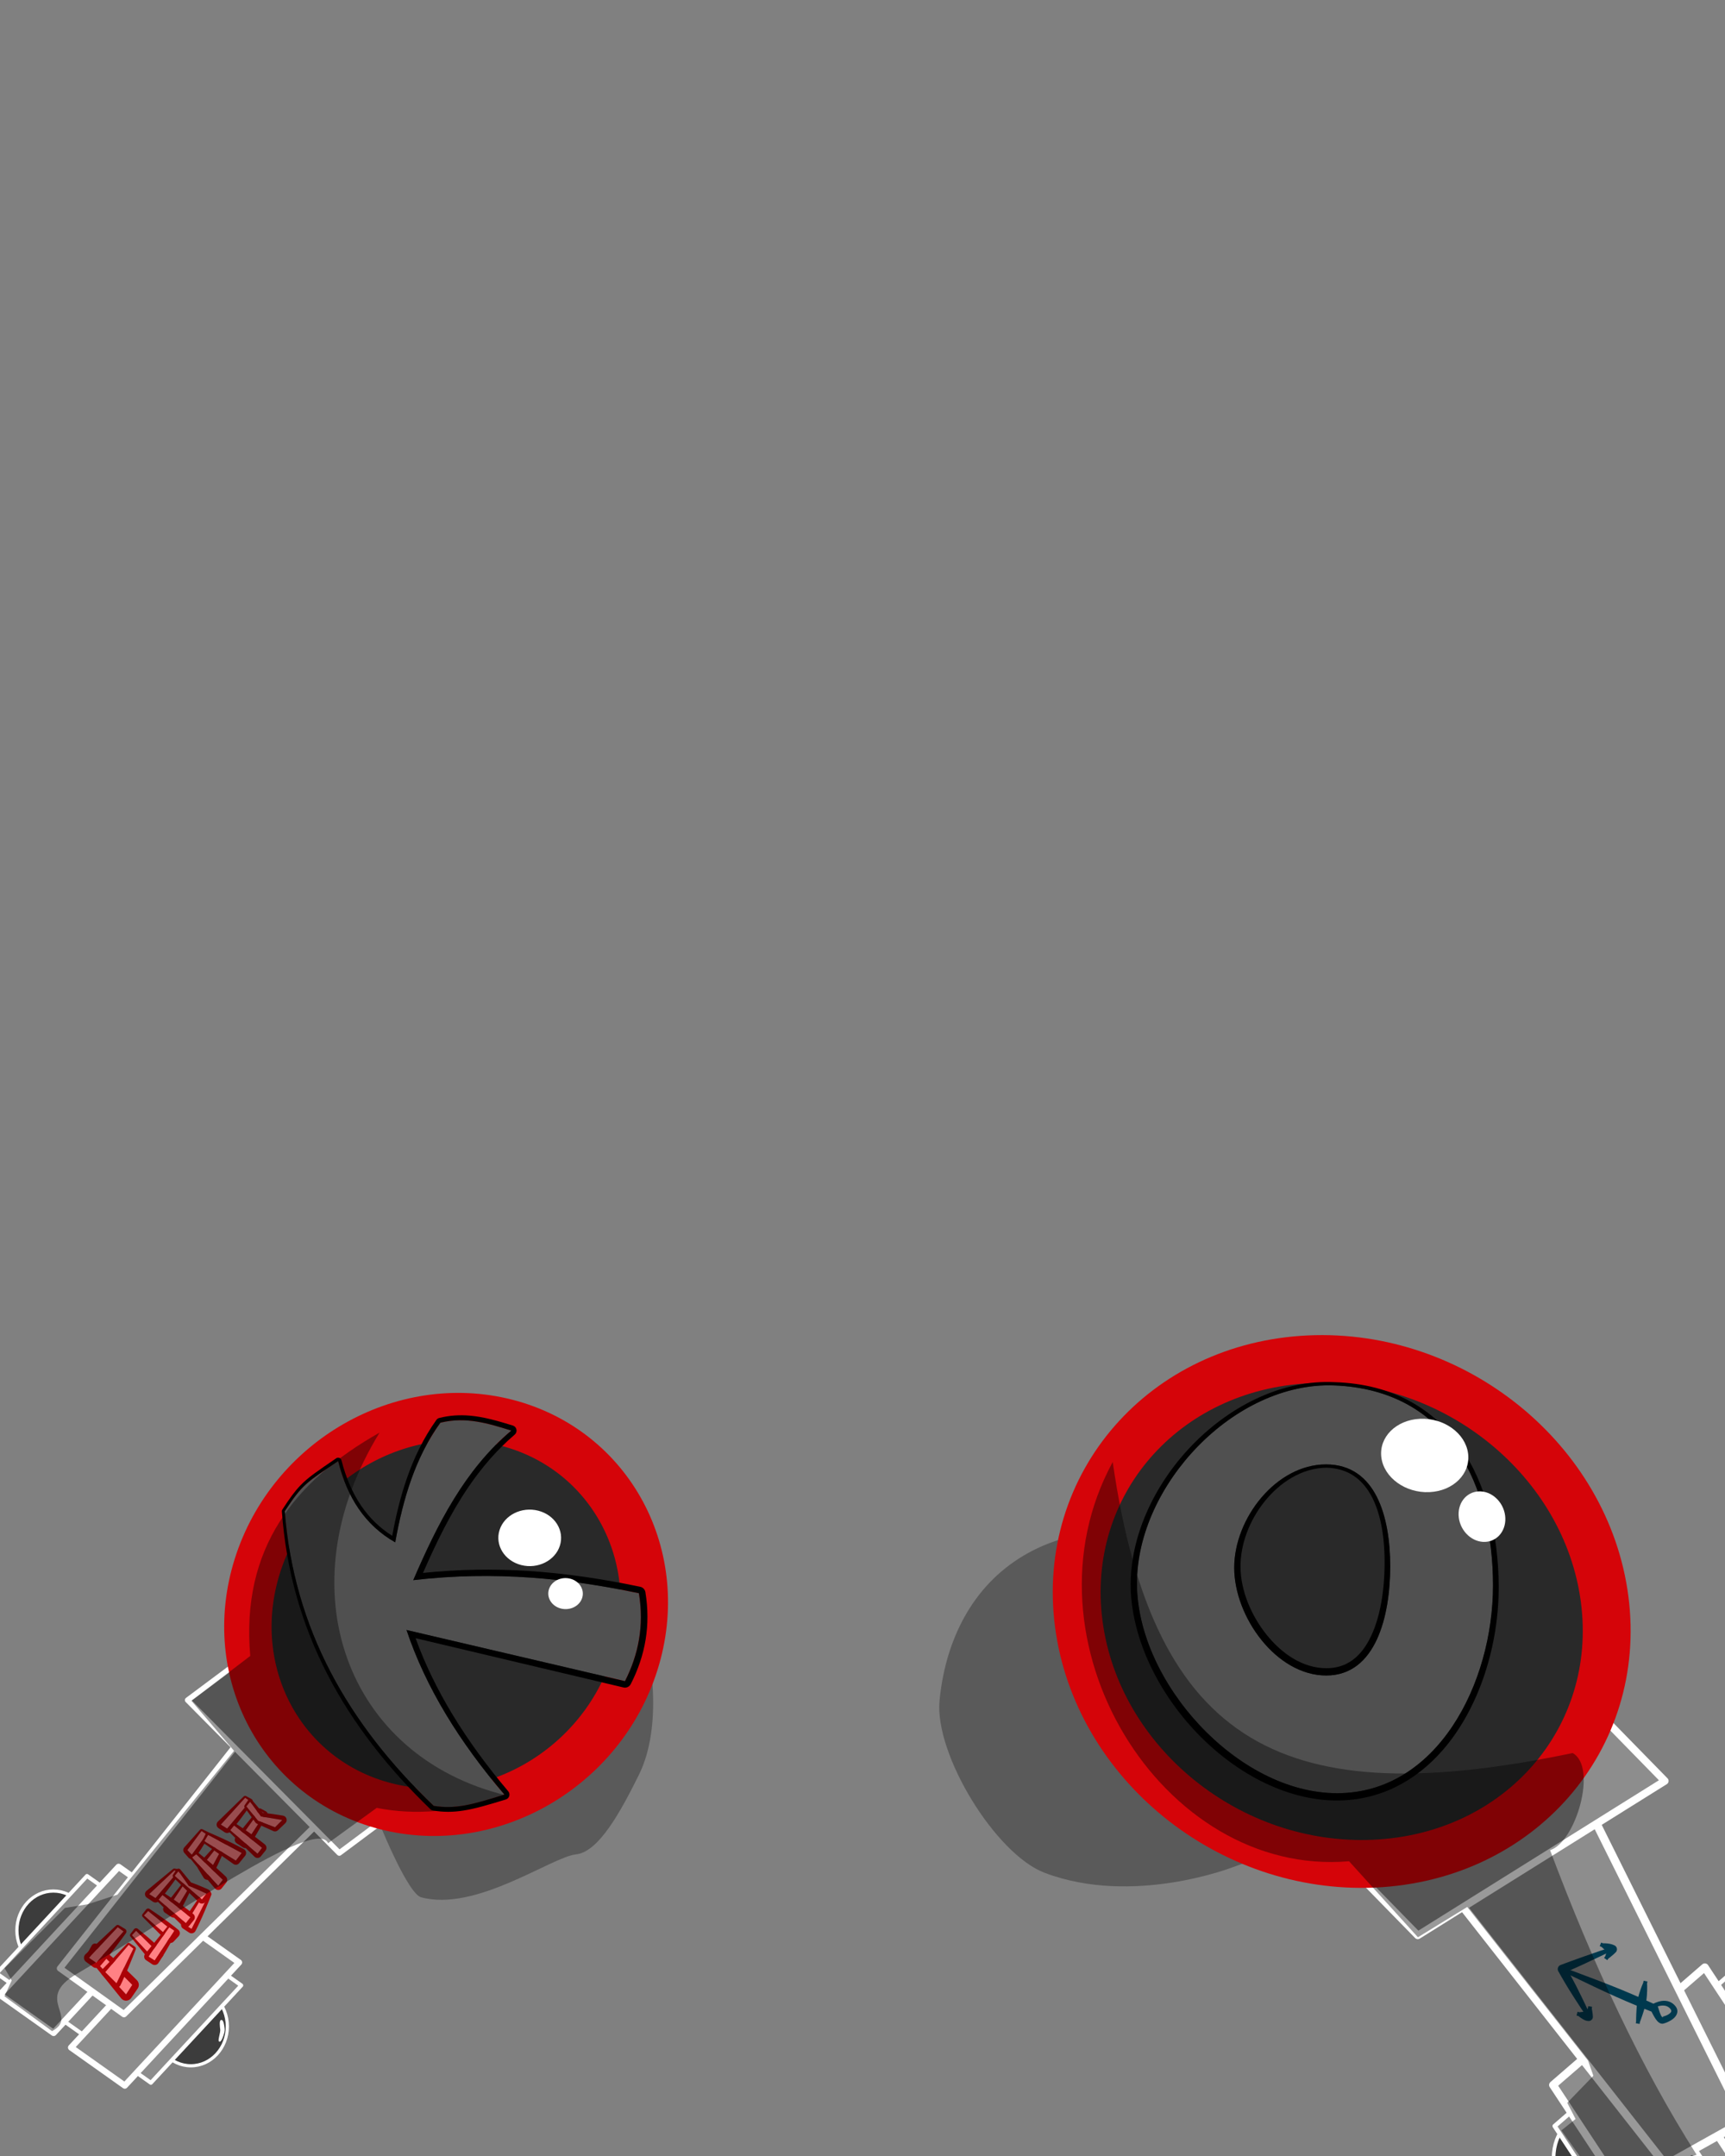 <svg width="2160" height="2700" viewBox="0 0 2160 2700" fill="none" xmlns="http://www.w3.org/2000/svg">
<rect x="0" y="0" width="2160" height="2700" fill="#808080" stroke="none"/>
<g clip-path="url(#clip0_993_2101)">
<path fill-rule="evenodd" clip-rule="evenodd" d="M1544.48 2338.02C1544.48 2338.02 1418.87 2387.55 1307.95 2345.3C1246.44 2321.87 1170.05 2196.98 1176.48 2129.7C1182.91 2062.41 1211.65 1992.48 1276.57 1951.3C1386.06 1881.85 1509.95 1944.32 1509.95 1944.32L1654.24 2298.4L1544.48 2338.02Z" fill="black" fill-opacity="0.3"/>
<path fill-rule="evenodd" clip-rule="evenodd" d="M478.325 2291.13C478.325 2291.13 511.285 2371.61 527.239 2375.97C595.804 2394.73 690.399 2325.54 721.324 2322.26C749.781 2319.23 777.367 2268.38 800.005 2222.66C830.492 2161.09 815.171 2070.33 803.597 2034.47C769.452 1928.69 668.513 1924.9 668.513 1924.9L478.325 2291.13Z" fill="black" fill-opacity="0.3"/>
<path d="M2185.76 2504.56C2213.59 2504.56 2236.15 2530.26 2236.15 2561.97C2236.15 2593.68 2213.59 2619.39 2185.76 2619.39C2157.93 2619.39 2135.37 2593.68 2135.37 2561.97C2135.37 2530.26 2157.93 2504.56 2185.76 2504.56Z" fill="#3C3C3C" stroke="white" stroke-width="4.534" stroke-miterlimit="1.5" stroke-linecap="round" stroke-linejoin="round"/>
<path d="M1995.8 2644.6C2023.63 2644.6 2046.19 2670.31 2046.19 2702.02C2046.19 2733.73 2023.63 2759.43 1995.8 2759.43C1967.97 2759.43 1945.41 2733.73 1945.41 2702.02C1945.41 2670.31 1967.97 2644.6 1995.8 2644.6Z" fill="#3C3C3C" stroke="white" stroke-width="4.534" stroke-miterlimit="1.5" stroke-linecap="round" stroke-linejoin="round"/>
<path d="M2061.14 2836.1L1946.71 2662.52L2170.39 2468.83L2284.81 2642.41L2061.14 2836.1Z" fill="#8D8D8D" stroke="white" stroke-width="5.52" stroke-miterlimit="1.5" stroke-linecap="round" stroke-linejoin="round"/>
<path d="M2201.5 2750.54L2056.84 2531.09L2134.74 2463.64L2279.4 2683.08L2201.5 2750.54Z" fill="#8D8D8D" stroke="white" stroke-width="9.707" stroke-miterlimit="1.5" stroke-linecap="round" stroke-linejoin="round"/>
<path d="M2094.93 2839.07L1944.64 2611.09L2022.54 2543.63L2172.83 2771.61L2094.93 2839.07Z" fill="#8D8D8D" stroke="white" stroke-width="9.818" stroke-miterlimit="1.5" stroke-linecap="round" stroke-linejoin="round"/>
<path fill-rule="evenodd" clip-rule="evenodd" d="M2184.39 2656.03L1950.23 2185.56L1783.34 2325.87L2085.63 2711.24L2184.39 2656.03Z" fill="#8D8D8D" stroke="white" stroke-width="10.303" stroke-miterlimit="1.5" stroke-linecap="round" stroke-linejoin="round"/>
<path fill-rule="evenodd" clip-rule="evenodd" d="M2070.36 2509.27C2073.17 2507.82 2079.06 2505.27 2085.17 2505.64C2089.11 2505.89 2093.07 2507.38 2096.54 2510.81C2101.82 2516.05 2100.97 2520.92 2098.18 2524.93C2094.35 2530.42 2084.78 2533.97 2081.94 2534.34C2080.03 2534.59 2077.46 2533.55 2075.12 2530.95C2072.41 2527.91 2069.48 2522.24 2068.01 2519.21C2064.68 2517.9 2056.65 2514.73 2046.38 2510.45C2039.46 2507.56 2031.5 2504.17 2023.28 2500.5C2014.16 2496.44 2004.74 2492.02 1995.88 2487.84C1973.59 2477.32 1955.05 2468.18 1955.05 2468.18L1952.8 2467.22L1954.72 2462.75L1956.96 2463.7C1956.96 2463.7 1976.39 2470.77 1999.4 2479.6C2008.54 2483.11 2018.26 2486.86 2027.5 2490.64C2035.84 2494.04 2043.78 2497.44 2050.65 2500.44C2059.46 2504.29 2066.5 2507.5 2070.36 2509.27ZM2075.78 2512.6C2075.95 2512.87 2076.11 2513.15 2076.22 2513.44C2076.22 2513.44 2080.1 2528.82 2082.62 2525.77C2082.95 2525.36 2082 2525.46 2081.41 2525.52C2083.57 2525.25 2089.42 2523.48 2092.01 2520.29C2093.04 2519.02 2093.09 2517.44 2091.45 2515.56C2088.85 2512.55 2085.53 2511.59 2082.37 2511.58C2079.97 2511.59 2077.67 2512.05 2075.78 2512.6ZM2081.41 2525.52C2081.29 2525.53 2081.19 2525.54 2081.1 2525.54C2081.17 2525.54 2081.28 2525.53 2081.41 2525.52Z" fill="#00394E"/>
<path fill-rule="evenodd" clip-rule="evenodd" d="M2014.42 2439.47L2016.68 2438.55L2018.52 2443.06L2016.26 2443.98C2016.26 2443.98 1997.72 2452.99 1981.47 2460.49C1974.56 2463.67 1968.08 2466.57 1963.69 2468.51C1966.14 2472.9 1969.8 2479.6 1973.54 2486.9C1982.1 2503.62 1991.11 2523.28 1991.11 2523.28L1992.3 2525.4L1988.06 2527.8L1986.87 2525.67C1986.87 2525.67 1974.72 2507.78 1964.85 2491.8C1957.34 2479.64 1951.26 2468.61 1951.26 2468.61C1950.49 2467.25 1950.35 2465.62 1950.86 2464.15C1951.38 2462.68 1952.5 2461.49 1953.95 2460.9C1953.95 2460.9 1965.16 2456.6 1978.01 2452.01C1994.87 2446 2014.42 2439.47 2014.42 2439.47Z" fill="#00394E"/>
<path fill-rule="evenodd" clip-rule="evenodd" d="M2012.24 2443.71C2012.23 2443.7 2012.23 2443.7 2012.22 2443.7C2008.6 2441.4 2005.39 2438.12 2005.39 2438.12L2003.12 2437.22L2004.95 2432.69L2007.2 2433.61C2007.2 2433.61 2011.8 2433.48 2015.99 2434.34C2018.94 2434.94 2021.34 2436.11 2021.34 2436.11C2022.88 2436.72 2024.05 2438.02 2024.51 2439.62C2024.97 2441.21 2024.68 2442.93 2023.71 2444.28C2023.71 2444.28 2022.11 2446.02 2020.06 2447.84C2017.24 2450.34 2013.97 2452.74 2013.97 2452.74L2012.55 2454.72L2008.58 2451.88L2010.01 2449.91C2010.01 2449.91 2010.99 2446.83 2012.24 2443.71Z" fill="#00394E"/>
<path fill-rule="evenodd" clip-rule="evenodd" d="M1986.06 2519.41C1987.2 2516.96 1988.37 2514.82 1988.37 2514.82L1988.72 2512.41L1993.55 2513.12L1993.19 2515.53C1993.19 2515.53 1993.91 2518.87 1994.28 2522.09C1994.54 2524.42 1994.54 2526.4 1994.54 2526.4C1994.32 2527.91 1993.46 2529.25 1992.19 2530.09C1990.91 2530.94 1989.34 2531.18 1987.86 2530.79C1987.86 2530.79 1987.04 2530.78 1985.87 2530.42C1985.03 2530.17 1984.06 2529.78 1983.06 2529.23C1979.61 2527.34 1976.45 2524.71 1976.45 2524.71L1974.1 2524.08L1975.37 2519.37L1977.72 2520C1977.72 2520 1981.77 2519.3 1985.7 2519.4C1985.82 2519.4 1985.94 2519.4 1986.06 2519.41Z" fill="#00394E"/>
<path fill-rule="evenodd" clip-rule="evenodd" d="M2053.49 2532.22L2053.04 2534.61L2048.25 2533.73L2048.69 2531.33C2048.69 2531.33 2048.66 2524.85 2049.22 2516.42C2049.43 2513.29 2049.63 2509.93 2050.19 2506.59C2050.75 2503.26 2051.58 2499.99 2052.49 2497.01C2054.94 2488.86 2057.63 2482.94 2057.63 2482.94L2058.07 2480.55L2062.85 2481.43L2062.41 2483.83C2062.41 2483.83 2062.81 2490.31 2062.2 2498.8C2061.97 2501.91 2061.59 2505.26 2060.92 2508.57C2060.25 2511.89 2059.24 2515.1 2058.32 2518.1C2055.83 2526.17 2053.49 2532.22 2053.49 2532.22Z" fill="#00394E"/>
<path d="M2084.68 2230.33L1928.85 2070.93L1619.49 2264.35L1775.33 2423.75L2084.68 2230.33Z" fill="#8D8D8D" stroke="white" stroke-width="9.379" stroke-miterlimit="1.5" stroke-linecap="round" stroke-linejoin="round"/>
<path d="M1350.74 2033.12C1373.26 2207.53 1538.94 2342.19 1720.81 2333.89C1902.68 2325.59 2031.85 2177.48 2009.33 2003.07C1986.81 1828.66 1821.13 1694 1639.26 1702.3C1457.39 1710.6 1328.22 1858.71 1350.74 2033.12Z" fill="#292929" stroke="#D50409" stroke-width="59.934" stroke-miterlimit="1.5" stroke-linecap="round" stroke-linejoin="round"/>
<path fill-rule="evenodd" clip-rule="evenodd" d="M1670.71 1735.01C1815.88 1740.67 1869.48 1862.14 1869.48 1985.46C1869.48 2108.78 1799.17 2245.64 1674.25 2245.64C1549.32 2245.64 1423.67 2106.14 1423.67 1982.82C1423.67 1859.5 1545.88 1730.15 1670.71 1735.01ZM1660.44 1833.89C1722.91 1833.89 1740.8 1899.81 1740.8 1961.46C1740.8 2023.13 1723.12 2098.27 1660.66 2098.27C1598.2 2098.27 1545.44 2024.88 1545.44 1963.23C1545.44 1901.56 1597.98 1833.89 1660.44 1833.89Z" fill="#505050"/>
<path fill-rule="evenodd" clip-rule="evenodd" d="M1670.88 1730.9C1744.66 1733.11 1795.56 1764.89 1828.36 1811.58C1861.64 1858.94 1876.13 1921.9 1876.63 1985.46C1877.12 2059.54 1852.74 2138.5 1806.82 2191.39C1773.45 2229.84 1728.78 2254.59 1674.25 2254.82C1609.22 2254.8 1543.71 2218.83 1495.02 2166.21C1446.91 2114.22 1415.4 2046.25 1415.8 1982.82C1416.37 1919.57 1447.88 1854.9 1495.61 1806.93C1543.3 1758.99 1606.95 1727.73 1670.88 1730.9ZM1670.71 1735.01C1545.88 1730.15 1423.67 1859.5 1423.67 1982.82C1423.67 2106.14 1549.32 2245.65 1674.25 2245.65C1799.17 2245.64 1869.48 2108.78 1869.48 1985.46C1869.48 1862.14 1815.88 1740.67 1670.71 1735.01ZM1660.44 1833.89C1722.91 1833.89 1740.8 1899.81 1740.8 1961.46C1740.8 2023.13 1723.12 2098.27 1660.66 2098.27C1598.21 2098.27 1545.44 2024.88 1545.44 1963.23C1545.44 1901.56 1597.99 1833.89 1660.44 1833.89ZM1660.44 1838C1630.32 1838.66 1603.11 1855.92 1583.56 1880.24C1564.55 1903.88 1552.83 1934.32 1553.36 1963.23C1553.71 1991.81 1566.42 2022.74 1585.81 2047C1605.25 2071.31 1631.64 2089.12 1660.66 2089.11C1683.98 2089.33 1700.1 2077.27 1711.15 2059.42C1727.36 2033.22 1733.26 1995.27 1733.72 1961.46C1734.29 1927.17 1729.39 1891.37 1713.4 1867.04C1702.06 1849.78 1685.08 1838.46 1660.44 1838Z" fill="black"/>
<path fill-rule="evenodd" clip-rule="evenodd" d="M1393.33 1830.86C1444.79 2189.87 1610.21 2270.45 1969.23 2195.36C2000.74 2212.82 1973.09 2307.24 1940.97 2316.98C1994.7 2460.04 2054.89 2589.31 2124.5 2698.45L2005.2 2738.12L1955.19 2667.93L1972.9 2653.67L1962.48 2633.36L1995.19 2599.54L1988.54 2580.55L1837.24 2388.13L1775.49 2426.08L1689.27 2330.89C1454.55 2351.09 1271.8 2054.15 1393.33 1830.86Z" fill="black" fill-opacity="0.4"/>
<path d="M1729.69 1825.19C1732.97 1850.54 1759.93 1869.99 1789.92 1868.62C1819.91 1867.25 1841.56 1845.59 1838.29 1820.23C1835.02 1794.88 1808.05 1775.43 1778.06 1776.8C1748.08 1778.17 1726.42 1799.83 1729.69 1825.19Z" fill="white"/>
<path d="M1826.69 1900.64C1828.95 1918.11 1843.75 1931.68 1859.77 1930.95C1875.78 1930.22 1886.93 1915.47 1884.67 1898C1882.41 1880.53 1867.61 1866.96 1851.6 1867.69C1835.59 1868.42 1824.44 1883.17 1826.69 1900.64Z" fill="white"/>
<path d="M238.991 2587.02C264.212 2587.02 284.658 2564.95 284.658 2537.72C284.658 2510.49 264.212 2488.42 238.991 2488.42C213.77 2488.42 193.324 2510.49 193.324 2537.72C193.324 2564.95 213.77 2587.02 238.991 2587.02Z" fill="#3C3C3C" stroke="white" stroke-width="4" stroke-miterlimit="1.5" stroke-linecap="round" stroke-linejoin="round"/>
<path fill-rule="evenodd" clip-rule="evenodd" d="M280.665 2540.81C281.148 2544.55 277.162 2556.12 275.018 2556.21C272.874 2556.31 276.966 2545.43 276.483 2541.69C276 2537.95 275.076 2530.41 277.22 2530.31C279.364 2530.21 280.182 2537.08 280.665 2540.81Z" fill="white" stroke="white" stroke-width="1.383" stroke-miterlimit="1.5" stroke-linecap="round" stroke-linejoin="round"/>
<path d="M66.831 2466.77C92.052 2466.77 112.498 2444.7 112.498 2417.47C112.498 2390.25 92.052 2368.18 66.831 2368.18C41.61 2368.18 21.164 2390.25 21.164 2417.47C21.164 2444.7 41.61 2466.77 66.831 2466.77Z" fill="#3C3C3C" stroke="white" stroke-width="4" stroke-miterlimit="1.5" stroke-linecap="round" stroke-linejoin="round"/>
<path d="M-4.245 2471.31L108.918 2349.3L302.08 2486.33L188.918 2608.33L-4.245 2471.31Z" fill="#8D8D8D" stroke="white" stroke-width="4.965" stroke-miterlimit="1.5" stroke-linecap="round" stroke-linejoin="round"/>
<path d="M88.991 2564.15L232.055 2409.9L299.326 2457.62L156.263 2611.86L88.991 2564.15Z" fill="#8D8D8D" stroke="white" stroke-width="7.765" stroke-miterlimit="1.5" stroke-linecap="round" stroke-linejoin="round"/>
<path d="M-0.127 2498.15L148.504 2337.9L215.776 2385.62L67.145 2545.87L-0.127 2498.15Z" fill="#8D8D8D" stroke="white" stroke-width="7.854" stroke-miterlimit="1.5" stroke-linecap="round" stroke-linejoin="round"/>
<path fill-rule="evenodd" clip-rule="evenodd" d="M75.064 2465.05L350.906 2115.7L457.757 2224.68L155.246 2522.37L75.064 2465.05Z" fill="#8D8D8D" stroke="white" stroke-width="7.895" stroke-miterlimit="1.5" stroke-linecap="round" stroke-linejoin="round"/>
<path fill-rule="evenodd" clip-rule="evenodd" d="M112.402 2448.21L157.848 2497.64L165.623 2485.67L118.998 2438.64L112.402 2448.21Z" fill="#FF8184"/>
<path fill-rule="evenodd" clip-rule="evenodd" d="M109.396 2446.13L115.119 2435.96C115.915 2434.81 117.185 2434.07 118.583 2433.94C119.98 2433.82 121.361 2434.32 122.348 2435.32C122.348 2435.32 138.715 2448.98 152.378 2461.5C162.76 2471.02 171.454 2479.89 171.454 2479.89C174.174 2482.64 174.613 2486.9 172.508 2490.14L164.432 2501.92C163.11 2503.95 160.922 2505.26 158.505 2505.46C156.088 2505.66 153.713 2504.74 152.071 2502.95L109.714 2450.68C108.56 2449.42 108.428 2447.54 109.396 2446.13ZM112.404 2448.21L157.85 2497.64L165.625 2485.67L119 2438.64L112.404 2448.21Z" fill="#AB0307"/>
<path fill-rule="evenodd" clip-rule="evenodd" d="M147.429 2413.48L111.313 2451.82L120.369 2458.08L154.675 2418.8L147.429 2413.48Z" fill="#FF8184"/>
<path fill-rule="evenodd" clip-rule="evenodd" d="M149.136 2411.16L156.869 2415.81C157.702 2416.42 158.243 2417.36 158.361 2418.39C158.471 2419.42 158.148 2420.45 157.462 2421.23C157.462 2421.23 147.677 2434.87 138.608 2446.31C131.716 2455 125.236 2462.33 125.236 2462.33C123.07 2464.8 119.393 2465.26 116.692 2463.39L107.795 2456.91C106.312 2455.88 105.355 2454.26 105.162 2452.47C104.97 2450.68 105.576 2448.89 106.811 2447.58L145.337 2411.51C146.331 2410.45 147.962 2410.3 149.136 2411.16ZM147.429 2413.48L111.313 2451.82L120.369 2458.07L154.675 2418.8L147.429 2413.48Z" fill="#AB0307"/>
<path fill-rule="evenodd" clip-rule="evenodd" d="M161.122 2435.56L131.776 2469.86L145.86 2483.64L167.031 2440.33L161.122 2435.56Z" fill="#FF8184"/>
<path fill-rule="evenodd" clip-rule="evenodd" d="M162.682 2433.63L168.983 2437.92C170.113 2438.83 170.46 2440.4 169.824 2441.7C169.824 2441.7 164.195 2456.15 158.859 2468.53C154.8 2477.95 150.892 2486.1 150.892 2486.1C150.105 2487.72 148.584 2488.86 146.81 2489.16C145.036 2489.47 143.226 2488.9 141.944 2487.65L128.205 2473.51C126.284 2471.63 126.15 2468.58 127.895 2466.54L159.244 2433.95C160.117 2432.93 161.639 2432.79 162.682 2433.63ZM161.123 2435.56L131.777 2469.86L145.862 2483.64L167.033 2440.33L161.123 2435.56Z" fill="#AB0307"/>
<path fill-rule="evenodd" clip-rule="evenodd" d="M165.212 2423.51L193.194 2453.57L199.338 2446.62L170.406 2417.97L165.212 2423.51Z" fill="#FF8184"/>
<path fill-rule="evenodd" clip-rule="evenodd" d="M163.406 2421.81L168.048 2415.75C168.645 2415.12 169.474 2414.75 170.347 2414.73C171.22 2414.71 172.062 2415.05 172.683 2415.66C172.683 2415.66 182.894 2423.88 191.404 2431.48C197.864 2437.25 203.255 2442.66 203.255 2442.66C205.351 2444.74 205.462 2448.09 203.509 2450.3L197.169 2457.08C196.178 2458.2 194.76 2458.85 193.264 2458.87C191.768 2458.89 190.334 2458.28 189.314 2457.18L163.401 2425.2C162.513 2424.24 162.516 2422.76 163.406 2421.81ZM165.214 2423.5L193.196 2453.57L199.34 2446.61L170.407 2417.96L165.214 2423.5Z" fill="#AB0307"/>
<path fill-rule="evenodd" clip-rule="evenodd" d="M180.31 2398.76L213.502 2427.91L219.646 2420.96L185.504 2393.22L180.31 2398.76Z" fill="#FF8184"/>
<path fill-rule="evenodd" clip-rule="evenodd" d="M178.502 2397.07L183.176 2391.04C184.32 2389.81 186.215 2389.69 187.515 2390.74C187.515 2390.74 199.319 2398.57 209.245 2405.86C216.784 2411.4 223.152 2416.64 223.152 2416.64C224.328 2417.6 225.063 2418.99 225.188 2420.5C225.312 2422.01 224.817 2423.51 223.813 2424.64L217.486 2431.43C215.546 2433.63 212.194 2433.84 209.992 2431.91L178.675 2400.63C178.171 2400.18 177.868 2399.56 177.835 2398.89C177.803 2398.22 178.044 2397.56 178.502 2397.07ZM180.31 2398.76L213.501 2427.91L219.646 2420.96L185.504 2393.22L180.31 2398.76Z" fill="#AB0307"/>
<path fill-rule="evenodd" clip-rule="evenodd" d="M212.045 2413.55L185.849 2450.31L193.702 2455.26L218.354 2417.78L212.045 2413.55Z" fill="#FF8184"/>
<path fill-rule="evenodd" clip-rule="evenodd" d="M213.427 2411.49L220.124 2415.14C221.574 2416.11 221.965 2418.07 221.012 2419.53C221.012 2419.53 214.264 2432.29 207.871 2443.1C203.016 2451.32 198.347 2458.31 198.347 2458.31C196.68 2460.85 193.295 2461.58 190.736 2459.96L183.008 2454.82C181.768 2454.04 180.904 2452.78 180.626 2451.34C180.341 2449.91 180.661 2448.41 181.509 2447.22L210.03 2412.11C210.809 2411.02 212.313 2410.74 213.427 2411.49ZM212.044 2413.55L185.848 2450.31L193.7 2455.26L218.353 2417.78L212.044 2413.55Z" fill="#AB0307"/>
<path fill-rule="evenodd" clip-rule="evenodd" d="M218.253 2342.48L186.854 2372.04L194.707 2376.98L223.001 2343.71L218.253 2342.48Z" fill="#FF8184"/>
<path fill-rule="evenodd" clip-rule="evenodd" d="M218.878 2340.08L223.751 2340.83C224.744 2341.09 225.528 2341.84 225.836 2342.82C226.144 2343.79 225.931 2344.86 225.27 2345.64C225.27 2345.64 217.306 2357.22 209.893 2366.96C204.264 2374.36 198.95 2380.59 198.95 2380.59C197.158 2382.71 194.08 2383.18 191.732 2381.7L184.01 2376.55C182.613 2375.67 181.7 2374.19 181.539 2372.55C181.379 2370.91 181.99 2369.28 183.192 2368.15L216.554 2340.67C217.175 2340.09 218.054 2339.86 218.878 2340.08ZM218.253 2342.48L186.854 2372.04L194.707 2376.98L223.001 2343.71L218.253 2342.48Z" fill="#AB0307"/>
<path fill-rule="evenodd" clip-rule="evenodd" d="M230.186 2360.06L209.553 2390.96L217.406 2395.91L236.495 2364.29L230.186 2360.06Z" fill="#FF8184"/>
<path fill-rule="evenodd" clip-rule="evenodd" d="M231.57 2358L238.33 2361.55C239.787 2362.53 240.22 2364.49 239.314 2365.99C239.314 2365.99 234.332 2376.79 229.476 2385.94C225.796 2392.88 222.168 2398.78 222.168 2398.78C221.397 2400.06 220.14 2400.98 218.687 2401.32C217.234 2401.67 215.703 2401.41 214.437 2400.62L206.741 2395.43C205.54 2394.67 204.693 2393.45 204.395 2392.06C204.096 2390.67 204.378 2389.22 205.165 2388.03L228.13 2358.68C228.492 2358.13 229.062 2357.75 229.708 2357.62C230.354 2357.5 231.022 2357.63 231.57 2358ZM230.187 2360.05L209.554 2390.96L217.407 2395.91L236.495 2364.29L230.187 2360.05Z" fill="#AB0307"/>
<path fill-rule="evenodd" clip-rule="evenodd" d="M255.783 2371.28L232.004 2410.67L239.857 2415.61L261.746 2372.01L255.783 2371.28Z" fill="#FF8184"/>
<path fill-rule="evenodd" clip-rule="evenodd" d="M256.083 2368.82L262.109 2369C263.087 2369.12 263.945 2369.71 264.413 2370.58C264.88 2371.45 264.896 2372.49 264.454 2373.37C264.454 2373.37 258.765 2388.01 253.214 2400.48C248.993 2409.96 244.815 2418.1 244.815 2418.1C244.112 2419.5 242.856 2420.54 241.344 2420.96C239.838 2421.38 238.223 2421.15 236.898 2420.31L229.175 2415.16C226.728 2413.62 225.962 2410.4 227.458 2407.92L253.663 2370C254.165 2369.17 255.117 2368.71 256.083 2368.82ZM255.783 2371.28L232.004 2410.67L239.857 2415.61L261.746 2372.01L255.783 2371.28Z" fill="#AB0307"/>
<path fill-rule="evenodd" clip-rule="evenodd" d="M198.552 2378.99L232.748 2408.46L238.396 2401.1L203.349 2373.1L198.552 2378.99Z" fill="#FF8184"/>
<path fill-rule="evenodd" clip-rule="evenodd" d="M196.632 2377.43L200.886 2371.09C201.987 2369.74 203.973 2369.53 205.335 2370.62C205.335 2370.62 217.424 2378.51 227.599 2385.87C235.33 2391.46 241.869 2396.76 241.869 2396.76C244.235 2398.65 244.654 2402.09 242.81 2404.49L236.973 2411.71C236.081 2412.87 234.751 2413.62 233.294 2413.76C231.837 2413.91 230.382 2413.46 229.273 2412.5L196.936 2380.87C195.92 2379.99 195.785 2378.47 196.632 2377.43ZM198.553 2378.99L232.749 2408.47L238.397 2401.1L203.35 2373.1L198.553 2378.99Z" fill="#AB0307"/>
<path fill-rule="evenodd" clip-rule="evenodd" d="M218.657 2349.18L252.853 2378.66L258.502 2371.29L236.323 2361.54L223.455 2343.29L218.657 2349.18Z" fill="#FF8184"/>
<path fill-rule="evenodd" clip-rule="evenodd" d="M216.738 2347.62L220.999 2341.29C221.625 2340.52 222.575 2340.09 223.566 2340.12C224.556 2340.16 225.474 2340.65 226.046 2341.46C226.046 2341.46 239.217 2357.43 239.215 2357.42C241.059 2358.09 245.36 2359.68 249.616 2361.41C255.227 2363.69 260.738 2366.21 260.738 2366.21C262.298 2366.9 263.457 2368.26 263.88 2369.91C264.303 2371.57 263.944 2373.32 262.907 2374.67L257.06 2381.88C256.172 2383.03 254.847 2383.78 253.396 2383.92C251.945 2384.08 250.498 2383.62 249.393 2382.67L217.041 2351.06C216.025 2350.18 215.89 2348.66 216.738 2347.62ZM218.658 2349.18L252.854 2378.65L258.503 2371.29L236.324 2361.54L223.456 2343.29L218.658 2349.18Z" fill="#AB0307"/>
<path fill-rule="evenodd" clip-rule="evenodd" d="M252.383 2293L234.648 2316.91L240.14 2322.68L258.686 2297.24L252.383 2293Z" fill="#FF8184"/>
<path fill-rule="evenodd" clip-rule="evenodd" d="M253.762 2290.94L260.607 2294.38C261.379 2294.9 261.908 2295.72 262.075 2296.64C262.236 2297.56 262.016 2298.5 261.468 2299.26C261.468 2299.26 256.597 2308.16 251.817 2315.6C248.203 2321.23 244.615 2325.94 244.615 2325.94C243.654 2327.26 242.144 2328.09 240.506 2328.2C238.868 2328.31 237.266 2327.68 236.134 2326.5L230.902 2320.48C229.17 2318.65 228.992 2315.85 230.495 2313.83L250.391 2291.52C251.18 2290.46 252.667 2290.21 253.762 2290.94ZM252.385 2293L234.65 2316.91L240.142 2322.68L258.688 2297.23L252.385 2293Z" fill="#AB0307"/>
<path fill-rule="evenodd" clip-rule="evenodd" d="M276.294 2307.24L252.49 2337.58L259.733 2348.6L280.67 2309.94L276.294 2307.24Z" fill="#FF8184"/>
<path fill-rule="evenodd" clip-rule="evenodd" d="M277.598 2305.14L282.243 2307.4C283.593 2308.23 284.058 2309.97 283.3 2311.37C283.3 2311.37 277.881 2324.44 272.598 2335.57C268.588 2344.02 264.628 2351.25 264.628 2351.25C263.698 2352.97 261.924 2354.08 259.972 2354.16C258.014 2354.25 256.156 2353.3 255.08 2351.66L248.19 2340.41C246.975 2338.57 247.072 2336.15 248.44 2334.41L274.349 2305.72C275.127 2304.72 276.524 2304.48 277.598 2305.14ZM276.294 2307.25L252.489 2337.59L259.733 2348.6L280.67 2309.94L276.294 2307.25Z" fill="#AB0307"/>
<path fill-rule="evenodd" clip-rule="evenodd" d="M240.427 2326.08L273.293 2361.51L278.942 2354.15L245.692 2322.09L240.427 2326.08Z" fill="#FF8184"/>
<path fill-rule="evenodd" clip-rule="evenodd" d="M238.928 2324.12L243.831 2319.64C245.039 2318.72 246.736 2318.82 247.828 2319.87C247.828 2319.87 259.44 2329.15 269.179 2337.66C276.58 2344.12 282.814 2350.14 282.814 2350.14C284.857 2352.1 285.095 2355.29 283.367 2357.55L277.559 2364.78C276.595 2366.05 275.126 2366.81 273.543 2366.88C271.961 2366.96 270.427 2366.33 269.35 2365.17C269.35 2365.17 263.422 2358.32 256.867 2350.38C248.26 2339.96 238.611 2327.77 238.611 2327.77C238.135 2327.26 237.898 2326.57 237.959 2325.87C238.019 2325.17 238.371 2324.54 238.928 2324.12ZM240.426 2326.08L273.292 2361.51L278.941 2354.15L245.691 2322.09L240.426 2326.08Z" fill="#AB0307"/>
<path fill-rule="evenodd" clip-rule="evenodd" d="M255.85 2305.74L295.333 2330.03L302.615 2320.57L260.47 2297.86L255.85 2305.74Z" fill="#FF8184"/>
<path fill-rule="evenodd" clip-rule="evenodd" d="M253.712 2304.49L257.662 2296.21C258.548 2294.71 260.47 2294.17 262.011 2295C262.011 2295 276.164 2301.08 288.215 2306.92C297.378 2311.36 305.25 2315.68 305.25 2315.68C306.685 2316.45 307.708 2317.81 308.048 2319.41C308.389 2321 308.012 2322.67 307.018 2323.96L299.49 2333.23C297.852 2335.36 294.87 2335.9 292.582 2334.5L254.55 2307.84C253.402 2307.14 253.03 2305.65 253.712 2304.49ZM255.848 2305.74L295.331 2330.03L302.614 2320.57L260.468 2297.86L255.848 2305.74Z" fill="#AB0307"/>
<path fill-rule="evenodd" clip-rule="evenodd" d="M306.952 2251.45L276.562 2284.99L284.414 2289.94L313.26 2255.68L306.952 2251.45Z" fill="#FF8184"/>
<path fill-rule="evenodd" clip-rule="evenodd" d="M308.334 2249.39L315.032 2253.04C315.783 2253.54 316.28 2254.34 316.407 2255.24C316.529 2256.13 316.274 2257.04 315.689 2257.73C315.689 2257.73 307.505 2269.59 299.896 2279.56C294.116 2287.13 288.666 2293.52 288.666 2293.52C286.881 2295.65 283.799 2296.13 281.444 2294.65L273.722 2289.5C272.39 2288.66 271.494 2287.28 271.281 2285.72C271.069 2284.16 271.557 2282.58 272.615 2281.42L305.114 2249.78C305.944 2248.87 307.312 2248.7 308.334 2249.39ZM306.951 2251.44L276.561 2284.99L284.414 2289.94L313.26 2255.68L306.951 2251.44Z" fill="#AB0307"/>
<path fill-rule="evenodd" clip-rule="evenodd" d="M325.459 2267.16L299.263 2303.92L307.116 2308.87L331.768 2271.39L325.459 2267.16Z" fill="#FF8184"/>
<path fill-rule="evenodd" clip-rule="evenodd" d="M326.841 2265.1L333.538 2268.75C334.988 2269.72 335.379 2271.68 334.426 2273.14C334.426 2273.14 327.678 2285.9 321.285 2296.71C316.43 2304.92 311.761 2311.92 311.761 2311.92C310.094 2314.45 306.709 2315.19 304.15 2313.57L296.422 2308.43C295.182 2307.65 294.318 2306.39 294.04 2304.95C293.755 2303.51 294.075 2302.02 294.923 2300.83L323.444 2265.72C324.223 2264.63 325.727 2264.35 326.841 2265.1ZM325.458 2267.16L299.262 2303.92L307.114 2308.87L331.767 2271.39L325.458 2267.16Z" fill="#AB0307"/>
<path fill-rule="evenodd" clip-rule="evenodd" d="M288.259 2291.95L322.455 2321.42L328.103 2314.06L293.056 2286.06L288.259 2291.95Z" fill="#FF8184"/>
<path fill-rule="evenodd" clip-rule="evenodd" d="M286.34 2290.38L290.593 2284.05C291.694 2282.7 293.68 2282.49 295.042 2283.57C295.042 2283.57 307.131 2291.47 317.307 2298.83C325.037 2304.42 331.576 2309.71 331.576 2309.71C333.942 2311.61 334.361 2315.04 332.517 2317.44L326.68 2324.66C325.788 2325.83 324.458 2326.57 323.001 2326.72C321.544 2326.87 320.089 2326.41 318.98 2325.46L286.643 2293.82C285.627 2292.95 285.492 2291.42 286.34 2290.38ZM288.26 2291.95L322.456 2321.42L328.104 2314.06L293.057 2286.06L288.26 2291.95Z" fill="#AB0307"/>
<path fill-rule="evenodd" clip-rule="evenodd" d="M308.364 2262.14L323.226 2280.13L344.391 2288.34L353.412 2279.24L326.707 2274.79L313.162 2256.25L308.364 2262.14Z" fill="#FF8184"/>
<path fill-rule="evenodd" clip-rule="evenodd" d="M306.444 2260.57L310.739 2254.28C311.351 2253.52 312.276 2253.1 313.245 2253.12C314.213 2253.15 315.114 2253.62 315.686 2254.4L329.098 2270.24C331.493 2270.49 336.226 2271.01 340.951 2271.66C347.658 2272.57 354.325 2273.75 354.325 2273.75C356.374 2274.1 358.061 2275.55 358.699 2277.53C359.337 2279.5 358.821 2281.67 357.359 2283.14L348.094 2292.01C346.634 2293.48 344.439 2293.95 342.506 2293.2L321.768 2283.88C321.126 2283.63 320.56 2283.22 320.121 2282.69L306.454 2263.71C305.702 2262.8 305.698 2261.49 306.444 2260.57ZM308.364 2262.14L323.226 2280.13L344.391 2288.34L353.412 2279.24L326.707 2274.79L313.162 2256.25L308.364 2262.14Z" fill="#AB0307"/>
<path d="M235.001 2129.07L367.188 2030.42L557.034 2221.92L424.847 2320.57L235.001 2129.07Z" fill="#8D8D8D" stroke="white" stroke-width="6.936" stroke-miterlimit="1.5" stroke-linecap="round" stroke-linejoin="round"/>
<path d="M794.96 2082.48C753.248 2215.12 613.608 2295.49 483.065 2261.98C352.523 2228.47 280.511 2093.78 322.224 1961.13C363.936 1828.49 503.576 1748.12 634.118 1781.63C764.661 1815.14 836.672 1949.83 794.96 2082.48Z" fill="#292929" stroke="#D50409" stroke-width="59.349" stroke-miterlimit="1.5" stroke-linecap="round" stroke-linejoin="round"/>
<path fill-rule="evenodd" clip-rule="evenodd" d="M356.594 1892.54C368.038 2040.04 435.854 2159 543.082 2261.5C570.023 2265.83 590.394 2260.34 631.553 2247.4C575.604 2181.84 533.112 2113.47 509.008 2041.26L782.573 2105.31C799.182 2072.62 806.784 2036.6 800.007 1995.26C711.901 1976.71 619.719 1966.93 517.446 1978.86C547.793 1908.71 581.632 1841.1 640.208 1791.56C611.281 1782.54 583.409 1773.84 551.463 1781.69C520.389 1824.65 504.712 1876.42 494.903 1931.53C457.175 1910.13 434.611 1875.08 423.42 1829.8C384.288 1856.23 378.7 1858.68 356.594 1892.54Z" fill="#505050"/>
<path fill-rule="evenodd" clip-rule="evenodd" d="M353.536 1890.54C362.683 1876.36 369.068 1867.58 376.102 1860.26C386.202 1849.75 397.685 1842.26 421.013 1826.23C422.178 1825.44 423.654 1825.28 424.966 1825.78C426.278 1826.28 427.26 1827.4 427.597 1828.76C433.066 1850.29 441.149 1869.42 452.299 1885.76C462.533 1900.76 475.37 1913.39 491.147 1923.34C495.673 1898.49 501.486 1874.37 509.442 1851.45C518.561 1825.18 530.508 1800.5 546.503 1778.1C547.353 1776.93 548.593 1776.09 550.002 1775.75C563.203 1772.42 575.759 1771.79 587.989 1772.81C606.424 1774.35 624.105 1779.72 642.178 1785.24C644.483 1785.96 646.214 1787.88 646.694 1790.25C647.173 1792.61 646.326 1795.05 644.482 1796.61C621.554 1816.2 602.563 1838.63 586.108 1862.89C563.704 1895.93 546.014 1932.38 529.682 1969.81C574.831 1965.16 618.064 1964.65 659.893 1967.24C708.818 1970.28 755.811 1977.57 801.712 1987.17C805.05 1987.88 807.613 1990.56 808.165 1993.92C811.574 2014.85 811.458 2034.46 808.47 2053.01C805.282 2072.8 798.828 2091.37 789.846 2109C788.144 2112.35 784.374 2114.11 780.716 2113.25L520.374 2051.54C532.092 2083.95 547.549 2115.58 566.256 2146.56C586.152 2179.5 609.711 2211.7 636.403 2243.26C637.792 2244.89 638.272 2247.11 637.681 2249.16C637.09 2251.22 635.507 2252.84 633.466 2253.48C611.031 2260.42 594.659 2265.18 580.093 2267.44C567 2269.47 555.313 2269.53 542.144 2267.35C540.958 2267.16 539.859 2266.61 538.991 2265.78C485.426 2214.06 441.722 2158.27 410.034 2096.92C378.079 2035.04 358.326 1967.52 352.952 1892.82C352.89 1892.02 353.095 1891.22 353.536 1890.54ZM356.595 1892.54C368.039 2040.04 435.855 2159 543.083 2261.5C570.024 2265.83 590.395 2260.34 631.554 2247.4C575.605 2181.84 533.113 2113.47 509.009 2041.26L782.575 2105.31C799.184 2072.62 806.786 2036.6 800.009 1995.26C711.903 1976.71 619.72 1966.93 517.447 1978.86C547.794 1908.71 581.633 1841.1 640.21 1791.56C611.282 1782.54 583.41 1773.84 551.464 1781.69C520.39 1824.65 504.713 1876.42 494.904 1931.53C457.176 1910.13 434.612 1875.08 423.421 1829.8C384.289 1856.23 378.701 1858.68 356.595 1892.54Z" fill="black"/>
<path fill-rule="evenodd" clip-rule="evenodd" d="M475.294 1794.08C355.549 1989.29 433.589 2200.24 634.393 2248.48C574.068 2269.3 520.114 2273.79 471.709 2264.04L410.835 2308.23C395.789 2274.2 214.824 2402.5 95.795 2472.15C42.294 2503.46 99.277 2525.22 65.183 2543.64L5.571 2499.98L14.672 2480.15L5.769 2464.82L81.342 2389.32L109.644 2384.79L146.993 2372.71L293.024 2192.58L239.713 2129.95L313.383 2073.76C301.52 1939.43 368.589 1854.38 475.294 1794.08Z" fill="black" fill-opacity="0.4"/>
<path d="M701.095 1935.61C695.186 1954.4 673.472 1965.29 652.594 1959.93C631.717 1954.57 619.583 1934.99 625.492 1916.2C631.401 1897.41 653.116 1886.52 673.993 1891.88C694.87 1897.24 707.004 1916.82 701.095 1935.61Z" fill="white"/>
<path d="M728.992 2001.05C725.748 2011.36 713.797 2017.33 702.297 2014.38C690.798 2011.43 684.106 2000.67 687.349 1990.36C690.593 1980.04 702.545 1974.07 714.044 1977.02C725.543 1979.98 732.236 1990.73 728.992 2001.05Z" fill="white"/>
</g>
<defs>
<clipPath id="clip0_993_2101">
<rect width="2160" height="2700" fill="white"/>
</clipPath>
</defs>
</svg>
